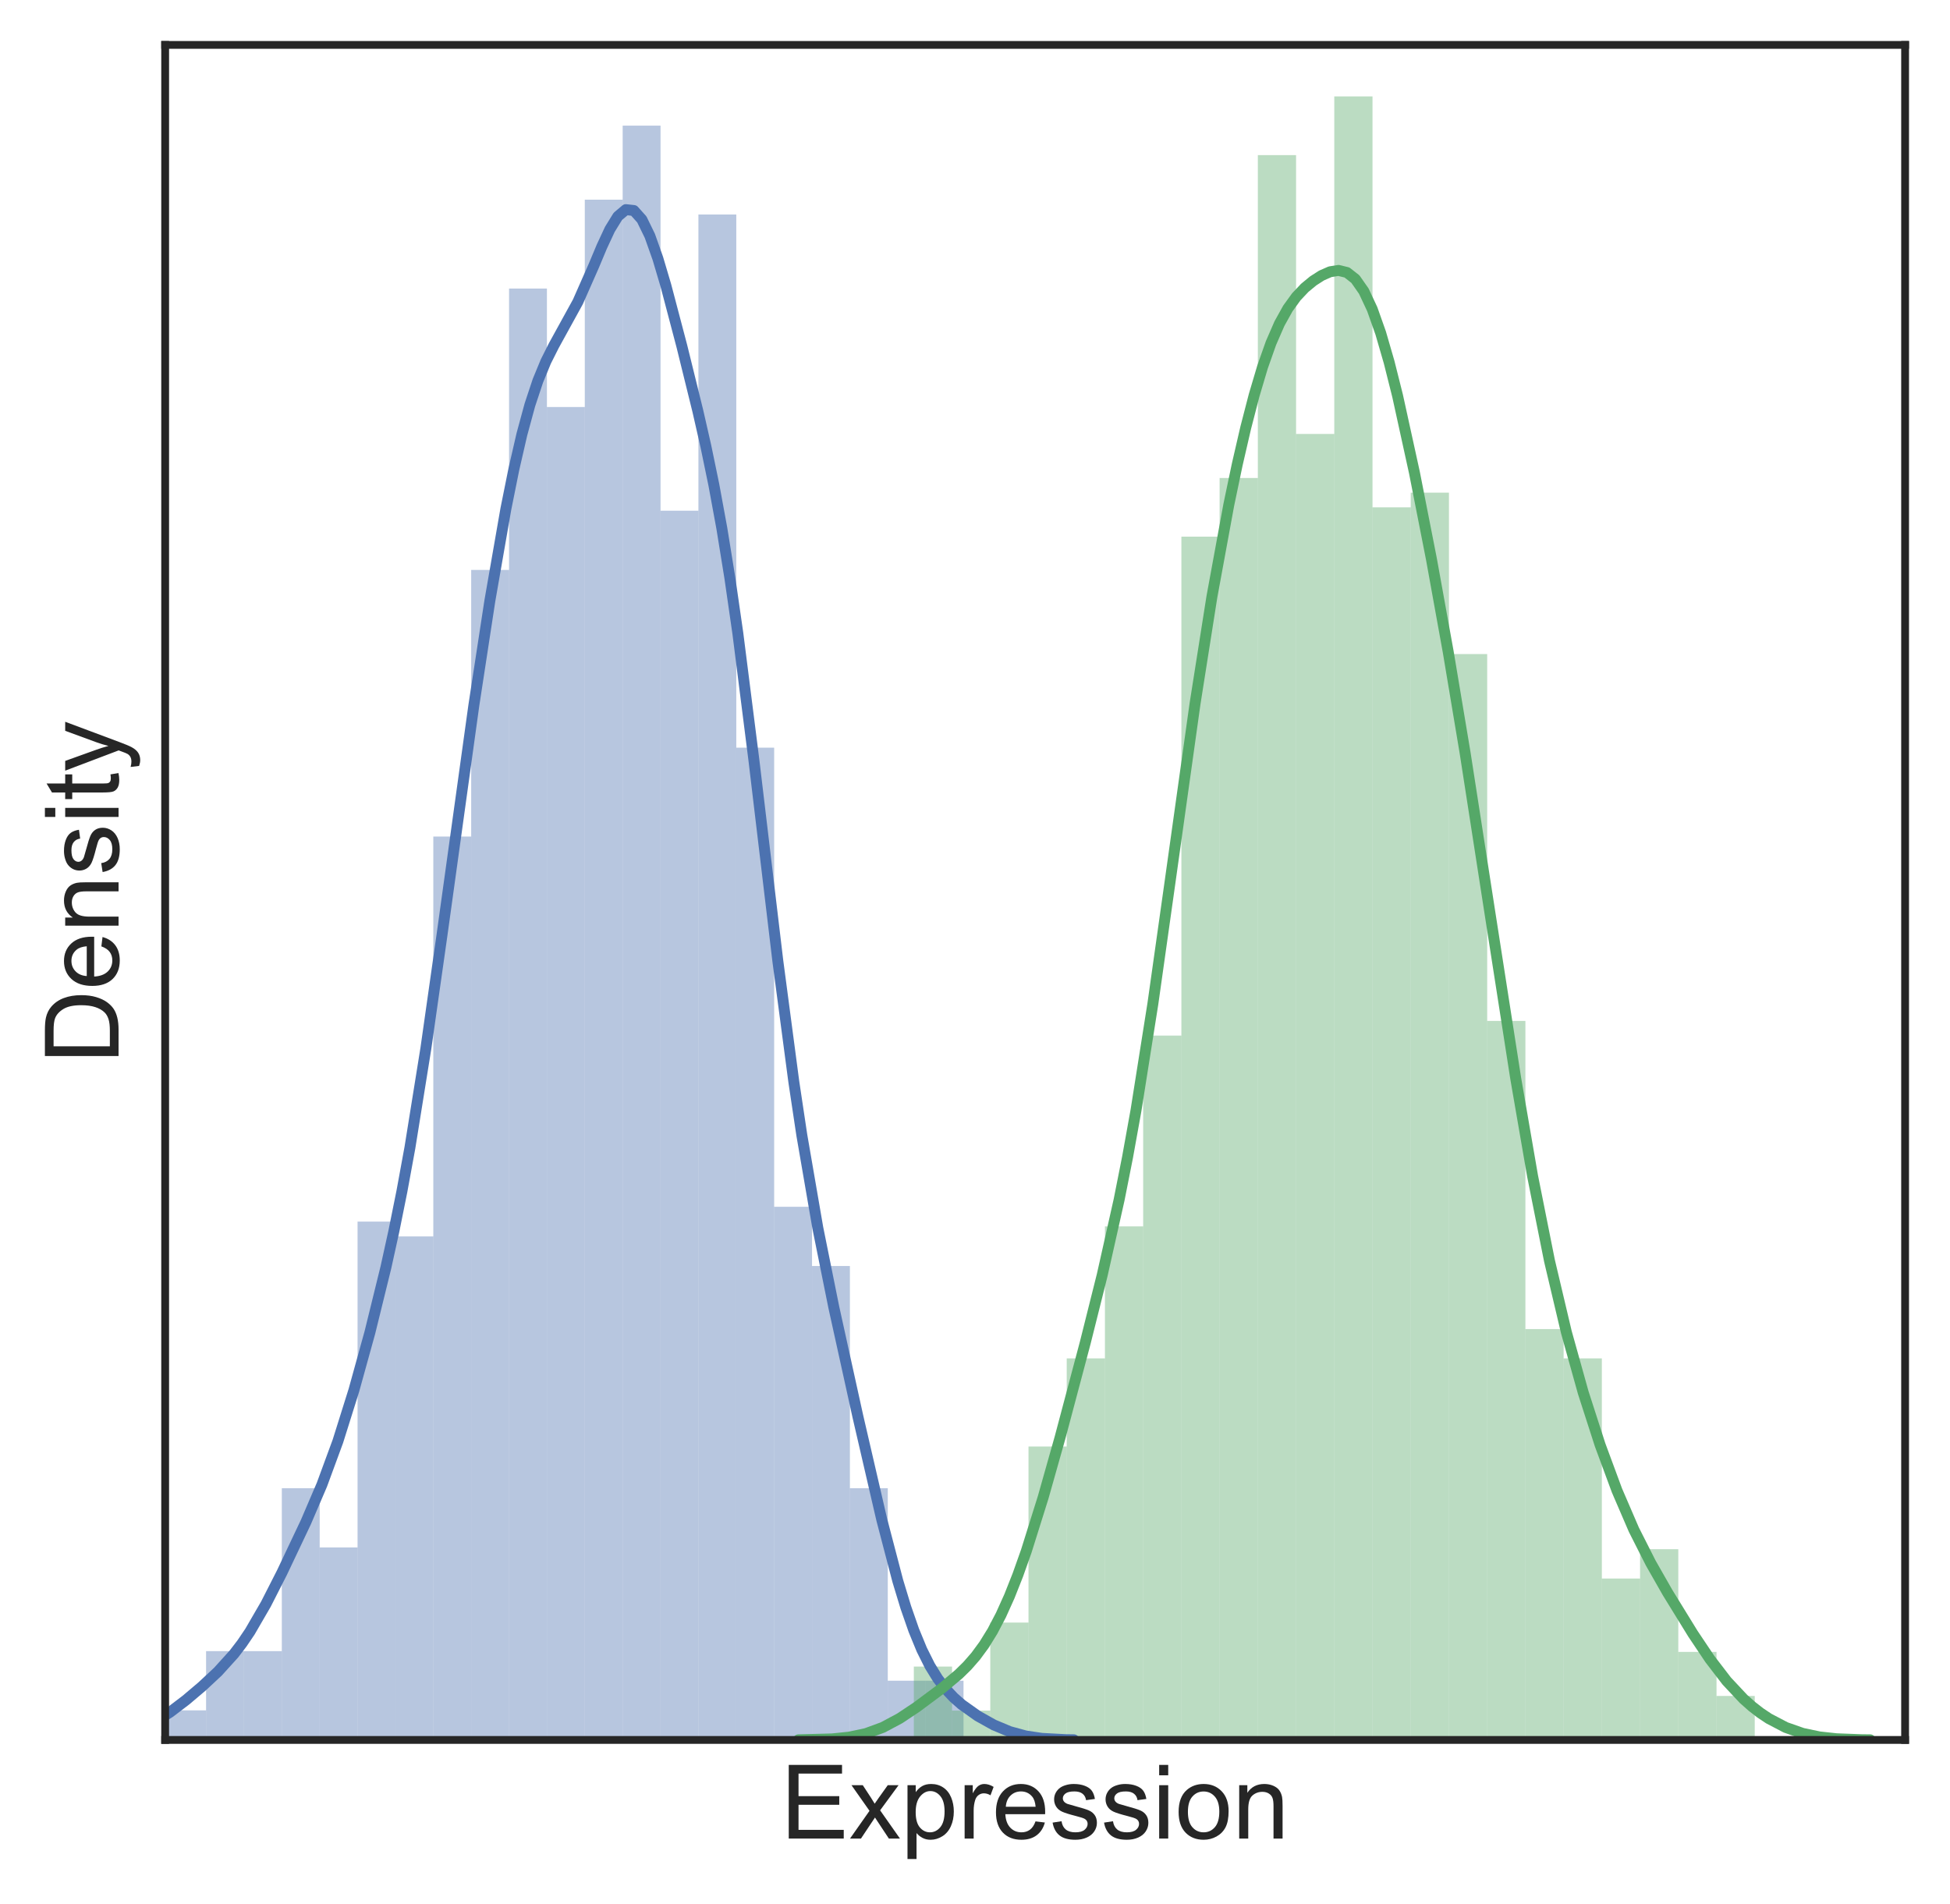 <?xml version="1.0" encoding="utf-8" standalone="no"?>
<!DOCTYPE svg PUBLIC "-//W3C//DTD SVG 1.1//EN"
  "http://www.w3.org/Graphics/SVG/1.1/DTD/svg11.dtd">
<!-- Created with matplotlib (http://matplotlib.org/) -->
<svg height="305.29pt" version="1.1" viewBox="0 0 312.683 305.29" width="312.683pt" xmlns="http://www.w3.org/2000/svg" xmlns:xlink="http://www.w3.org/1999/xlink">
 <defs>
  <style type="text/css">
*{stroke-linecap:butt;stroke-linejoin:round;}
  </style>
 </defs>
 <g id="figure_1">
  <g id="patch_1">
   <path d="M 0 305.29 
L 312.683 305.29 
L 312.683 0 
L 0 0 
z
" style="fill:#ffffff;"/>
  </g>
  <g id="axes_1">
   <g id="patch_2">
    <path d="M 26.483 279 
L 305.483 279 
L 305.483 7.2 
L 26.483 7.2 
z
" style="fill:#ffffff;"/>
   </g>
   <g id="matplotlib.axis_1">
    <g id="text_1">
     <!-- Expression -->
     <defs>
      <path d="M 7.906 0 
L 7.906 71.578 
L 59.672 71.578 
L 59.672 63.141 
L 17.391 63.141 
L 17.391 41.219 
L 56.984 41.219 
L 56.984 32.812 
L 17.391 32.812 
L 17.391 8.453 
L 61.328 8.453 
L 61.328 0 
z
" id="ArialMT-45"/>
      <path d="M 0.734 0 
L 19.672 26.953 
L 2.156 51.859 
L 13.141 51.859 
L 21.094 39.703 
Q 23.344 36.234 24.703 33.891 
Q 26.859 37.109 28.656 39.594 
L 37.406 51.859 
L 47.906 51.859 
L 29.984 27.438 
L 49.266 0 
L 38.484 0 
L 27.828 16.109 
L 25 20.453 
L 11.375 0 
z
" id="ArialMT-78"/>
      <path d="M 6.594 -19.875 
L 6.594 51.859 
L 14.594 51.859 
L 14.594 45.125 
Q 17.438 49.078 21 51.047 
Q 24.562 53.031 29.641 53.031 
Q 36.281 53.031 41.359 49.609 
Q 46.438 46.188 49.016 39.953 
Q 51.609 33.734 51.609 26.312 
Q 51.609 18.359 48.75 11.984 
Q 45.906 5.609 40.453 2.219 
Q 35.016 -1.172 29 -1.172 
Q 24.609 -1.172 21.109 0.688 
Q 17.625 2.547 15.375 5.375 
L 15.375 -19.875 
z
M 14.547 25.641 
Q 14.547 15.625 18.594 10.844 
Q 22.656 6.062 28.422 6.062 
Q 34.281 6.062 38.453 11.016 
Q 42.625 15.969 42.625 26.375 
Q 42.625 36.281 38.547 41.203 
Q 34.469 46.141 28.812 46.141 
Q 23.188 46.141 18.859 40.891 
Q 14.547 35.641 14.547 25.641 
z
" id="ArialMT-70"/>
      <path d="M 6.5 0 
L 6.5 51.859 
L 14.406 51.859 
L 14.406 44 
Q 17.438 49.516 20 51.266 
Q 22.562 53.031 25.641 53.031 
Q 30.078 53.031 34.672 50.203 
L 31.641 42.047 
Q 28.422 43.953 25.203 43.953 
Q 22.312 43.953 20.016 42.219 
Q 17.719 40.484 16.75 37.406 
Q 15.281 32.719 15.281 27.156 
L 15.281 0 
z
" id="ArialMT-72"/>
      <path d="M 42.094 16.703 
L 51.172 15.578 
Q 49.031 7.625 43.219 3.219 
Q 37.406 -1.172 28.375 -1.172 
Q 17 -1.172 10.328 5.828 
Q 3.656 12.844 3.656 25.484 
Q 3.656 38.578 10.391 45.797 
Q 17.141 53.031 27.875 53.031 
Q 38.281 53.031 44.875 45.953 
Q 51.469 38.875 51.469 26.031 
Q 51.469 25.25 51.422 23.688 
L 12.75 23.688 
Q 13.234 15.141 17.578 10.594 
Q 21.922 6.062 28.422 6.062 
Q 33.25 6.062 36.672 8.594 
Q 40.094 11.141 42.094 16.703 
z
M 13.234 30.906 
L 42.188 30.906 
Q 41.609 37.453 38.875 40.719 
Q 34.672 45.797 27.984 45.797 
Q 21.922 45.797 17.797 41.75 
Q 13.672 37.703 13.234 30.906 
z
" id="ArialMT-65"/>
      <path d="M 3.078 15.484 
L 11.766 16.844 
Q 12.5 11.625 15.844 8.844 
Q 19.188 6.062 25.203 6.062 
Q 31.25 6.062 34.172 8.516 
Q 37.109 10.984 37.109 14.312 
Q 37.109 17.281 34.516 19 
Q 32.719 20.172 25.531 21.969 
Q 15.875 24.422 12.141 26.203 
Q 8.406 27.984 6.469 31.125 
Q 4.547 34.281 4.547 38.094 
Q 4.547 41.547 6.125 44.5 
Q 7.719 47.469 10.453 49.422 
Q 12.5 50.922 16.031 51.969 
Q 19.578 53.031 23.641 53.031 
Q 29.734 53.031 34.344 51.266 
Q 38.969 49.516 41.156 46.5 
Q 43.359 43.5 44.188 38.484 
L 35.594 37.312 
Q 35.016 41.312 32.203 43.547 
Q 29.391 45.797 24.266 45.797 
Q 18.219 45.797 15.625 43.797 
Q 13.031 41.797 13.031 39.109 
Q 13.031 37.406 14.109 36.031 
Q 15.188 34.625 17.484 33.688 
Q 18.797 33.203 25.25 31.453 
Q 34.578 28.953 38.25 27.359 
Q 41.938 25.781 44.031 22.75 
Q 46.141 19.734 46.141 15.234 
Q 46.141 10.844 43.578 6.953 
Q 41.016 3.078 36.172 0.953 
Q 31.344 -1.172 25.25 -1.172 
Q 15.141 -1.172 9.844 3.031 
Q 4.547 7.234 3.078 15.484 
z
" id="ArialMT-73"/>
      <path d="M 6.641 61.469 
L 6.641 71.578 
L 15.438 71.578 
L 15.438 61.469 
z
M 6.641 0 
L 6.641 51.859 
L 15.438 51.859 
L 15.438 0 
z
" id="ArialMT-69"/>
      <path d="M 3.328 25.922 
Q 3.328 40.328 11.328 47.266 
Q 18.016 53.031 27.641 53.031 
Q 38.328 53.031 45.109 46.016 
Q 51.906 39.016 51.906 26.656 
Q 51.906 16.656 48.906 10.906 
Q 45.906 5.172 40.156 2 
Q 34.422 -1.172 27.641 -1.172 
Q 16.75 -1.172 10.031 5.812 
Q 3.328 12.797 3.328 25.922 
z
M 12.359 25.922 
Q 12.359 15.969 16.703 11.016 
Q 21.047 6.062 27.641 6.062 
Q 34.188 6.062 38.531 11.031 
Q 42.875 16.016 42.875 26.219 
Q 42.875 35.844 38.5 40.797 
Q 34.125 45.75 27.641 45.75 
Q 21.047 45.75 16.703 40.812 
Q 12.359 35.891 12.359 25.922 
z
" id="ArialMT-6f"/>
      <path d="M 6.594 0 
L 6.594 51.859 
L 14.5 51.859 
L 14.5 44.484 
Q 20.219 53.031 31 53.031 
Q 35.688 53.031 39.625 51.344 
Q 43.562 49.656 45.516 46.922 
Q 47.469 44.188 48.25 40.438 
Q 48.734 37.984 48.734 31.891 
L 48.734 0 
L 39.938 0 
L 39.938 31.547 
Q 39.938 36.922 38.906 39.578 
Q 37.891 42.234 35.281 43.812 
Q 32.672 45.406 29.156 45.406 
Q 23.531 45.406 19.453 41.844 
Q 15.375 38.281 15.375 28.328 
L 15.375 0 
z
" id="ArialMT-6e"/>
     </defs>
     <g style="fill:#262626;" transform="translate(125.174 294.81)scale(0.165 -0.165)">
      <use xlink:href="#ArialMT-45"/>
      <use x="66.699" xlink:href="#ArialMT-78"/>
      <use x="116.699" xlink:href="#ArialMT-70"/>
      <use x="172.314" xlink:href="#ArialMT-72"/>
      <use x="205.615" xlink:href="#ArialMT-65"/>
      <use x="261.23" xlink:href="#ArialMT-73"/>
      <use x="311.23" xlink:href="#ArialMT-73"/>
      <use x="361.23" xlink:href="#ArialMT-69"/>
      <use x="383.447" xlink:href="#ArialMT-6f"/>
      <use x="439.062" xlink:href="#ArialMT-6e"/>
     </g>
    </g>
   </g>
   <g id="matplotlib.axis_2">
    <g id="text_2">
     <!-- Density -->
     <defs>
      <path d="M 7.719 0 
L 7.719 71.578 
L 32.375 71.578 
Q 40.719 71.578 45.125 70.562 
Q 51.266 69.141 55.609 65.438 
Q 61.281 60.641 64.078 53.188 
Q 66.891 45.75 66.891 36.188 
Q 66.891 28.031 64.984 21.734 
Q 63.094 15.438 60.109 11.297 
Q 57.125 7.172 53.578 4.797 
Q 50.047 2.438 45.047 1.219 
Q 40.047 0 33.547 0 
z
M 17.188 8.453 
L 32.469 8.453 
Q 39.547 8.453 43.578 9.766 
Q 47.609 11.078 50 13.484 
Q 53.375 16.844 55.25 22.531 
Q 57.125 28.219 57.125 36.328 
Q 57.125 47.562 53.438 53.594 
Q 49.75 59.625 44.484 61.672 
Q 40.672 63.141 32.234 63.141 
L 17.188 63.141 
z
" id="ArialMT-44"/>
      <path d="M 25.781 7.859 
L 27.047 0.094 
Q 23.344 -0.688 20.406 -0.688 
Q 15.625 -0.688 12.984 0.828 
Q 10.359 2.344 9.281 4.812 
Q 8.203 7.281 8.203 15.188 
L 8.203 45.016 
L 1.766 45.016 
L 1.766 51.859 
L 8.203 51.859 
L 8.203 64.703 
L 16.938 69.969 
L 16.938 51.859 
L 25.781 51.859 
L 25.781 45.016 
L 16.938 45.016 
L 16.938 14.703 
Q 16.938 10.938 17.406 9.859 
Q 17.875 8.797 18.922 8.156 
Q 19.969 7.516 21.922 7.516 
Q 23.391 7.516 25.781 7.859 
z
" id="ArialMT-74"/>
      <path d="M 6.203 -19.969 
L 5.219 -11.719 
Q 8.109 -12.5 10.25 -12.5 
Q 13.188 -12.5 14.938 -11.516 
Q 16.703 -10.547 17.828 -8.797 
Q 18.656 -7.469 20.516 -2.25 
Q 20.75 -1.516 21.297 -0.094 
L 1.609 51.859 
L 11.078 51.859 
L 21.875 21.828 
Q 23.969 16.109 25.641 9.812 
Q 27.156 15.875 29.25 21.625 
L 40.328 51.859 
L 49.125 51.859 
L 29.391 -0.875 
Q 26.219 -9.422 24.469 -12.641 
Q 22.125 -17 19.094 -19.016 
Q 16.062 -21.047 11.859 -21.047 
Q 9.328 -21.047 6.203 -19.969 
z
" id="ArialMT-79"/>
     </defs>
     <g style="fill:#262626;" transform="translate(19.01 170.609)rotate(-90)scale(0.165 -0.165)">
      <use xlink:href="#ArialMT-44"/>
      <use x="72.217" xlink:href="#ArialMT-65"/>
      <use x="127.832" xlink:href="#ArialMT-6e"/>
      <use x="183.447" xlink:href="#ArialMT-73"/>
      <use x="233.447" xlink:href="#ArialMT-69"/>
      <use x="255.664" xlink:href="#ArialMT-74"/>
      <use x="283.447" xlink:href="#ArialMT-79"/>
     </g>
    </g>
   </g>
   <g id="patch_3">
    <path clip-path="url(#pb444d0bf5e)" d="M 26.971 279 
L 33.044 279 
L 33.044 274.25 
L 26.971 274.25 
z
" style="fill:#4c72b0;opacity:0.4;"/>
   </g>
   <g id="patch_4">
    <path clip-path="url(#pb444d0bf5e)" d="M 33.044 279 
L 39.117 279 
L 39.117 264.751 
L 33.044 264.751 
z
" style="fill:#4c72b0;opacity:0.4;"/>
   </g>
   <g id="patch_5">
    <path clip-path="url(#pb444d0bf5e)" d="M 39.117 279 
L 45.189 279 
L 45.189 264.751 
L 39.117 264.751 
z
" style="fill:#4c72b0;opacity:0.4;"/>
   </g>
   <g id="patch_6">
    <path clip-path="url(#pb444d0bf5e)" d="M 45.189 279 
L 51.262 279 
L 51.262 238.628 
L 45.189 238.628 
z
" style="fill:#4c72b0;opacity:0.4;"/>
   </g>
   <g id="patch_7">
    <path clip-path="url(#pb444d0bf5e)" d="M 51.262 279 
L 57.335 279 
L 57.335 248.127 
L 51.262 248.127 
z
" style="fill:#4c72b0;opacity:0.4;"/>
   </g>
   <g id="patch_8">
    <path clip-path="url(#pb444d0bf5e)" d="M 57.335 279 
L 63.408 279 
L 63.408 195.881 
L 57.335 195.881 
z
" style="fill:#4c72b0;opacity:0.4;"/>
   </g>
   <g id="patch_9">
    <path clip-path="url(#pb444d0bf5e)" d="M 63.408 279 
L 69.481 279 
L 69.481 198.256 
L 63.408 198.256 
z
" style="fill:#4c72b0;opacity:0.4;"/>
   </g>
   <g id="patch_10">
    <path clip-path="url(#pb444d0bf5e)" d="M 69.481 279 
L 75.554 279 
L 75.554 134.135 
L 69.481 134.135 
z
" style="fill:#4c72b0;opacity:0.4;"/>
   </g>
   <g id="patch_11">
    <path clip-path="url(#pb444d0bf5e)" d="M 75.554 279 
L 81.626 279 
L 81.626 91.388 
L 75.554 91.388 
z
" style="fill:#4c72b0;opacity:0.4;"/>
   </g>
   <g id="patch_12">
    <path clip-path="url(#pb444d0bf5e)" d="M 81.626 279 
L 87.699 279 
L 87.699 46.266 
L 81.626 46.266 
z
" style="fill:#4c72b0;opacity:0.4;"/>
   </g>
   <g id="patch_13">
    <path clip-path="url(#pb444d0bf5e)" d="M 87.699 279 
L 93.772 279 
L 93.772 65.265 
L 87.699 65.265 
z
" style="fill:#4c72b0;opacity:0.4;"/>
   </g>
   <g id="patch_14">
    <path clip-path="url(#pb444d0bf5e)" d="M 93.772 279 
L 99.845 279 
L 99.845 32.017 
L 93.772 32.017 
z
" style="fill:#4c72b0;opacity:0.4;"/>
   </g>
   <g id="patch_15">
    <path clip-path="url(#pb444d0bf5e)" d="M 99.845 279 
L 105.918 279 
L 105.918 20.143 
L 99.845 20.143 
z
" style="fill:#4c72b0;opacity:0.4;"/>
   </g>
   <g id="patch_16">
    <path clip-path="url(#pb444d0bf5e)" d="M 105.918 279 
L 111.991 279 
L 111.991 81.889 
L 105.918 81.889 
z
" style="fill:#4c72b0;opacity:0.4;"/>
   </g>
   <g id="patch_17">
    <path clip-path="url(#pb444d0bf5e)" d="M 111.991 279 
L 118.064 279 
L 118.064 34.392 
L 111.991 34.392 
z
" style="fill:#4c72b0;opacity:0.4;"/>
   </g>
   <g id="patch_18">
    <path clip-path="url(#pb444d0bf5e)" d="M 118.064 279 
L 124.136 279 
L 124.136 119.886 
L 118.064 119.886 
z
" style="fill:#4c72b0;opacity:0.4;"/>
   </g>
   <g id="patch_19">
    <path clip-path="url(#pb444d0bf5e)" d="M 124.136 279 
L 130.209 279 
L 130.209 193.506 
L 124.136 193.506 
z
" style="fill:#4c72b0;opacity:0.4;"/>
   </g>
   <g id="patch_20">
    <path clip-path="url(#pb444d0bf5e)" d="M 130.209 279 
L 136.282 279 
L 136.282 203.005 
L 130.209 203.005 
z
" style="fill:#4c72b0;opacity:0.4;"/>
   </g>
   <g id="patch_21">
    <path clip-path="url(#pb444d0bf5e)" d="M 136.282 279 
L 142.355 279 
L 142.355 238.628 
L 136.282 238.628 
z
" style="fill:#4c72b0;opacity:0.4;"/>
   </g>
   <g id="patch_22">
    <path clip-path="url(#pb444d0bf5e)" d="M 142.355 279 
L 148.428 279 
L 148.428 269.501 
L 142.355 269.501 
z
" style="fill:#4c72b0;opacity:0.4;"/>
   </g>
   <g id="patch_23">
    <path clip-path="url(#pb444d0bf5e)" d="M 148.428 279 
L 154.501 279 
L 154.501 269.501 
L 148.428 269.501 
z
" style="fill:#4c72b0;opacity:0.4;"/>
   </g>
   <g id="patch_24">
    <path clip-path="url(#pb444d0bf5e)" d="M 146.532 279 
L 152.662 279 
L 152.662 267.235 
L 146.532 267.235 
z
" style="fill:#55a868;opacity:0.4;"/>
   </g>
   <g id="patch_25">
    <path clip-path="url(#pb444d0bf5e)" d="M 152.662 279 
L 158.791 279 
L 158.791 274.294 
L 152.662 274.294 
z
" style="fill:#55a868;opacity:0.4;"/>
   </g>
   <g id="patch_26">
    <path clip-path="url(#pb444d0bf5e)" d="M 158.791 279 
L 164.92 279 
L 164.92 260.176 
L 158.791 260.176 
z
" style="fill:#55a868;opacity:0.4;"/>
   </g>
   <g id="patch_27">
    <path clip-path="url(#pb444d0bf5e)" d="M 164.92 279 
L 171.049 279 
L 171.049 231.94 
L 164.92 231.94 
z
" style="fill:#55a868;opacity:0.4;"/>
   </g>
   <g id="patch_28">
    <path clip-path="url(#pb444d0bf5e)" d="M 171.049 279 
L 177.178 279 
L 177.178 217.822 
L 171.049 217.822 
z
" style="fill:#55a868;opacity:0.4;"/>
   </g>
   <g id="patch_29">
    <path clip-path="url(#pb444d0bf5e)" d="M 177.178 279 
L 183.307 279 
L 183.307 196.645 
L 177.178 196.645 
z
" style="fill:#55a868;opacity:0.4;"/>
   </g>
   <g id="patch_30">
    <path clip-path="url(#pb444d0bf5e)" d="M 183.307 279 
L 189.437 279 
L 189.437 166.055 
L 183.307 166.055 
z
" style="fill:#55a868;opacity:0.4;"/>
   </g>
   <g id="patch_31">
    <path clip-path="url(#pb444d0bf5e)" d="M 189.437 279 
L 195.566 279 
L 195.566 86.053 
L 189.437 86.053 
z
" style="fill:#55a868;opacity:0.4;"/>
   </g>
   <g id="patch_32">
    <path clip-path="url(#pb444d0bf5e)" d="M 195.566 279 
L 201.695 279 
L 201.695 76.641 
L 195.566 76.641 
z
" style="fill:#55a868;opacity:0.4;"/>
   </g>
   <g id="patch_33">
    <path clip-path="url(#pb444d0bf5e)" d="M 201.695 279 
L 207.824 279 
L 207.824 24.875 
L 201.695 24.875 
z
" style="fill:#55a868;opacity:0.4;"/>
   </g>
   <g id="patch_34">
    <path clip-path="url(#pb444d0bf5e)" d="M 207.824 279 
L 213.953 279 
L 213.953 69.582 
L 207.824 69.582 
z
" style="fill:#55a868;opacity:0.4;"/>
   </g>
   <g id="patch_35">
    <path clip-path="url(#pb444d0bf5e)" d="M 213.953 279 
L 220.083 279 
L 220.083 15.462 
L 213.953 15.462 
z
" style="fill:#55a868;opacity:0.4;"/>
   </g>
   <g id="patch_36">
    <path clip-path="url(#pb444d0bf5e)" d="M 220.083 279 
L 226.212 279 
L 226.212 81.347 
L 220.083 81.347 
z
" style="fill:#55a868;opacity:0.4;"/>
   </g>
   <g id="patch_37">
    <path clip-path="url(#pb444d0bf5e)" d="M 226.212 279 
L 232.341 279 
L 232.341 78.994 
L 226.212 78.994 
z
" style="fill:#55a868;opacity:0.4;"/>
   </g>
   <g id="patch_38">
    <path clip-path="url(#pb444d0bf5e)" d="M 232.341 279 
L 238.47 279 
L 238.47 104.877 
L 232.341 104.877 
z
" style="fill:#55a868;opacity:0.4;"/>
   </g>
   <g id="patch_39">
    <path clip-path="url(#pb444d0bf5e)" d="M 238.47 279 
L 244.599 279 
L 244.599 163.702 
L 238.47 163.702 
z
" style="fill:#55a868;opacity:0.4;"/>
   </g>
   <g id="patch_40">
    <path clip-path="url(#pb444d0bf5e)" d="M 244.599 279 
L 250.728 279 
L 250.728 213.116 
L 244.599 213.116 
z
" style="fill:#55a868;opacity:0.4;"/>
   </g>
   <g id="patch_41">
    <path clip-path="url(#pb444d0bf5e)" d="M 250.728 279 
L 256.858 279 
L 256.858 217.822 
L 250.728 217.822 
z
" style="fill:#55a868;opacity:0.4;"/>
   </g>
   <g id="patch_42">
    <path clip-path="url(#pb444d0bf5e)" d="M 256.858 279 
L 262.987 279 
L 262.987 253.117 
L 256.858 253.117 
z
" style="fill:#55a868;opacity:0.4;"/>
   </g>
   <g id="patch_43">
    <path clip-path="url(#pb444d0bf5e)" d="M 262.987 279 
L 269.116 279 
L 269.116 248.411 
L 262.987 248.411 
z
" style="fill:#55a868;opacity:0.4;"/>
   </g>
   <g id="patch_44">
    <path clip-path="url(#pb444d0bf5e)" d="M 269.116 279 
L 275.245 279 
L 275.245 264.882 
L 269.116 264.882 
z
" style="fill:#55a868;opacity:0.4;"/>
   </g>
   <g id="patch_45">
    <path clip-path="url(#pb444d0bf5e)" d="M 275.245 279 
L 281.374 279 
L 281.374 271.941 
L 275.245 271.941 
z
" style="fill:#55a868;opacity:0.4;"/>
   </g>
   <g id="line2d_1">
    <path clip-path="url(#pb444d0bf5e)" d="M 9.292 278.974 
L 14.423 278.855 
L 16.988 278.63 
L 19.553 278.176 
L 22.118 277.386 
L 24.683 276.181 
L 27.248 274.559 
L 29.814 272.608 
L 32.379 270.439 
L 34.944 268.046 
L 37.509 265.214 
L 38.792 263.534 
L 40.074 261.64 
L 42.639 257.218 
L 45.204 252.18 
L 49.052 244.059 
L 51.617 238.07 
L 54.182 231.097 
L 56.748 222.924 
L 59.313 213.656 
L 61.878 203.228 
L 63.16 197.406 
L 64.443 191.042 
L 65.726 184.048 
L 68.291 168.093 
L 70.856 150.058 
L 75.986 113.068 
L 78.551 96.322 
L 81.116 81.608 
L 82.399 75.235 
L 83.682 69.654 
L 84.964 64.931 
L 86.247 61.065 
L 87.529 57.956 
L 88.812 55.403 
L 92.66 48.407 
L 95.225 42.592 
L 96.507 39.532 
L 97.79 36.775 
L 99.072 34.692 
L 100.355 33.613 
L 101.638 33.755 
L 102.92 35.186 
L 104.203 37.818 
L 105.485 41.437 
L 106.768 45.763 
L 109.333 55.497 
L 111.898 65.902 
L 113.181 71.532 
L 114.463 77.727 
L 115.746 84.708 
L 117.028 92.631 
L 118.311 101.533 
L 120.876 121.783 
L 124.724 154.075 
L 127.289 173.463 
L 128.572 182.013 
L 131.137 196.889 
L 133.702 209.619 
L 137.55 227.081 
L 141.397 243.696 
L 143.962 253.502 
L 145.245 257.729 
L 146.528 261.411 
L 147.81 264.527 
L 149.093 267.096 
L 150.375 269.176 
L 151.658 270.848 
L 152.94 272.206 
L 154.223 273.335 
L 156.788 275.155 
L 159.353 276.589 
L 161.918 277.664 
L 164.484 278.363 
L 167.049 278.742 
L 170.896 278.949 
L 172.179 278.968 
L 172.179 278.968 
" style="fill:none;stroke:#4c72b0;stroke-linecap:round;stroke-width:1.75;"/>
   </g>
   <g id="line2d_2">
    <path clip-path="url(#pb444d0bf5e)" d="M 128.031 278.975 
L 133.443 278.829 
L 136.149 278.55 
L 138.856 277.976 
L 141.562 276.986 
L 144.268 275.54 
L 146.974 273.74 
L 151.034 270.719 
L 153.74 268.456 
L 155.093 267.129 
L 156.446 265.58 
L 157.799 263.741 
L 159.152 261.55 
L 160.505 258.963 
L 161.859 255.959 
L 163.212 252.54 
L 164.565 248.727 
L 167.271 240.1 
L 169.977 230.521 
L 174.037 215.239 
L 176.743 204.44 
L 179.449 192.385 
L 180.802 185.559 
L 182.155 178.057 
L 184.861 160.962 
L 187.568 141.78 
L 191.627 112.822 
L 194.333 95.667 
L 197.039 80.937 
L 198.393 74.473 
L 199.746 68.612 
L 201.099 63.383 
L 202.452 58.833 
L 203.805 55.003 
L 205.158 51.894 
L 206.511 49.457 
L 207.864 47.589 
L 209.217 46.157 
L 210.571 45.04 
L 211.924 44.174 
L 213.277 43.578 
L 214.63 43.361 
L 215.983 43.691 
L 217.336 44.751 
L 218.689 46.689 
L 220.042 49.578 
L 221.395 53.404 
L 222.749 58.077 
L 224.102 63.462 
L 226.808 75.797 
L 229.514 89.563 
L 232.22 104.51 
L 234.927 120.7 
L 238.986 146.863 
L 243.045 172.918 
L 245.751 188.58 
L 248.458 202.152 
L 251.164 213.597 
L 253.87 223.289 
L 256.576 231.681 
L 259.283 239.001 
L 261.989 245.278 
L 264.695 250.629 
L 267.401 255.375 
L 271.461 261.969 
L 274.167 266.008 
L 276.873 269.538 
L 279.579 272.427 
L 280.932 273.627 
L 282.286 274.675 
L 283.639 275.578 
L 286.345 276.993 
L 289.051 277.943 
L 291.757 278.511 
L 294.464 278.805 
L 298.523 278.96 
L 299.876 278.974 
L 299.876 278.974 
" style="fill:none;stroke:#55a868;stroke-linecap:round;stroke-width:1.75;"/>
   </g>
   <g id="patch_46">
    <path d="M 26.483 279 
L 26.483 7.2 
" style="fill:none;stroke:#262626;stroke-linecap:square;stroke-linejoin:miter;stroke-width:1.25;"/>
   </g>
   <g id="patch_47">
    <path d="M 305.483 279 
L 305.483 7.2 
" style="fill:none;stroke:#262626;stroke-linecap:square;stroke-linejoin:miter;stroke-width:1.25;"/>
   </g>
   <g id="patch_48">
    <path d="M 26.483 279 
L 305.483 279 
" style="fill:none;stroke:#262626;stroke-linecap:square;stroke-linejoin:miter;stroke-width:1.25;"/>
   </g>
   <g id="patch_49">
    <path d="M 26.483 7.2 
L 305.483 7.2 
" style="fill:none;stroke:#262626;stroke-linecap:square;stroke-linejoin:miter;stroke-width:1.25;"/>
   </g>
  </g>
 </g>
 <defs>
  <clipPath id="pb444d0bf5e">
   <rect height="271.8" width="279" x="26.483" y="7.2"/>
  </clipPath>
 </defs>
</svg>
